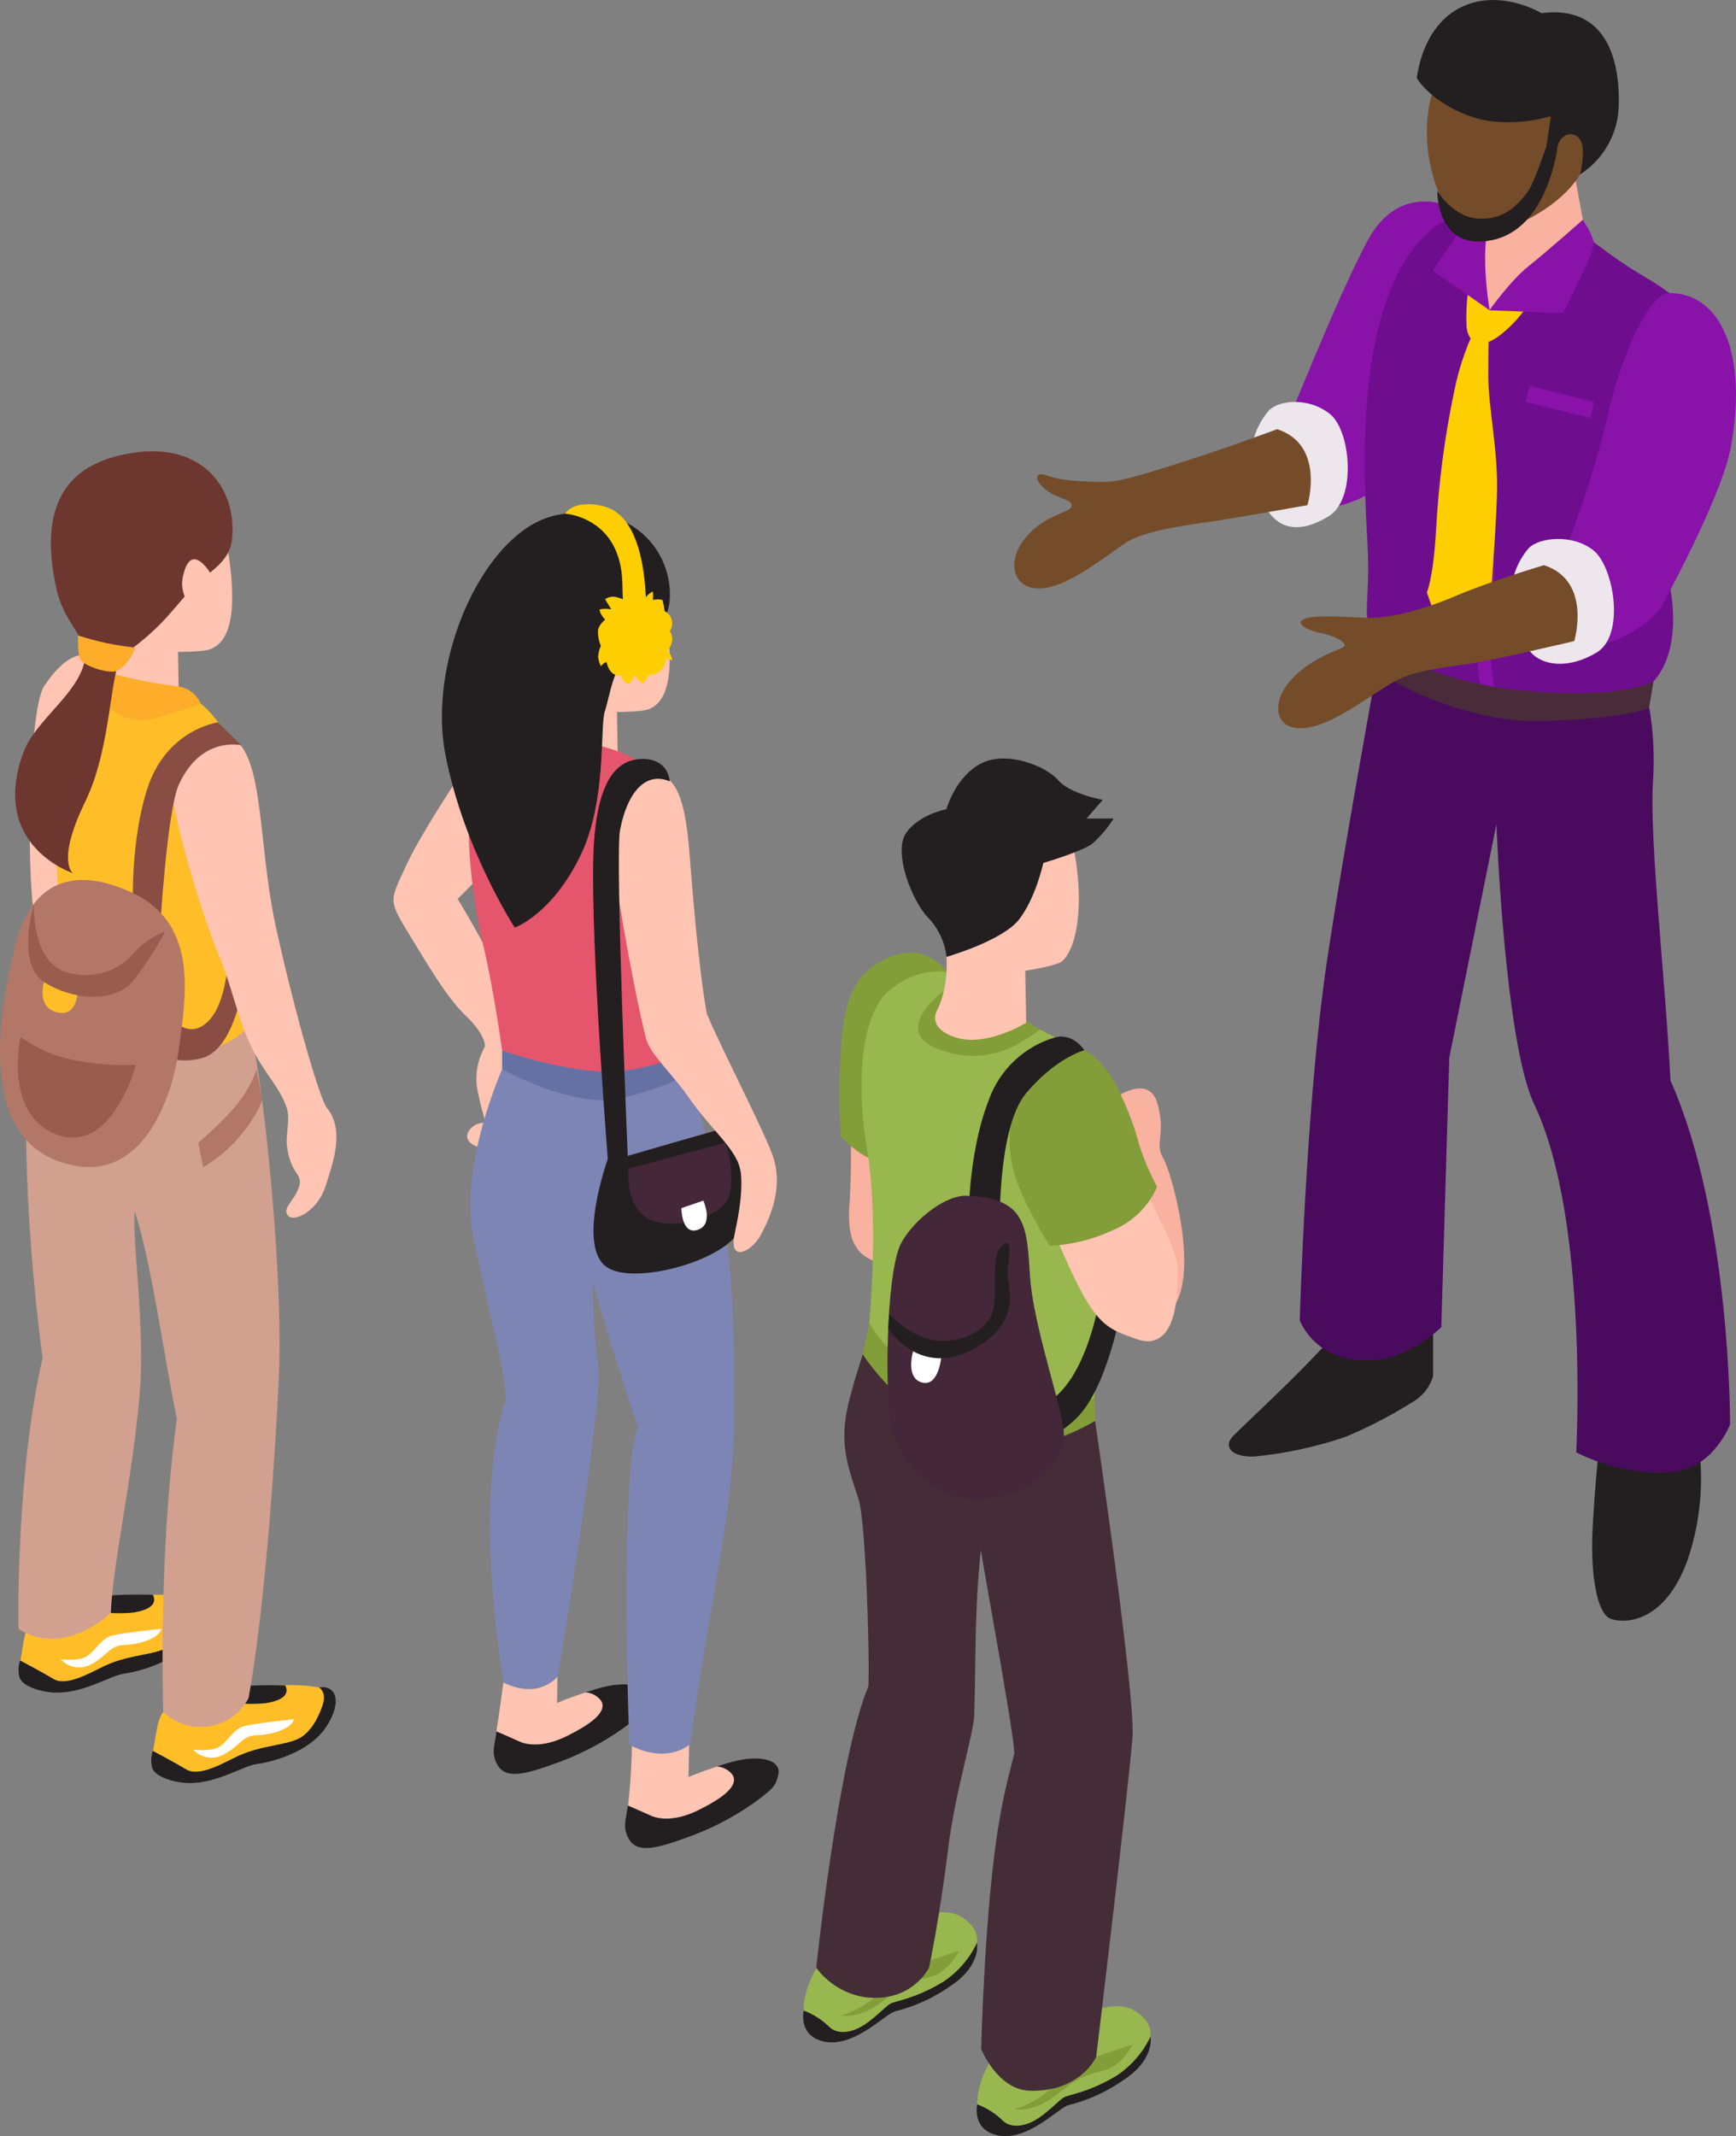 <svg width="126" height="155" viewBox="0 0 126 155" fill="none" xmlns="http://www.w3.org/2000/svg">
<rect x="0" y="0" width="126" height="155" fill="#808080" stroke="none"/>
<g clip-path="url(#clip0_2427_7837)">
<path d="M35.182 53.528C35.182 53.528 30.805 59.936 29.561 62.628C28.318 65.32 28.144 65.243 29.561 67.563C30.979 69.883 32.396 72.361 33.825 73.717C35.255 75.073 35.202 75.92 35.202 75.92C34.694 76.817 34.488 77.852 34.615 78.874C34.753 79.758 35.243 81.469 35.243 81.469C34.991 81.445 34.738 81.495 34.514 81.613C34.29 81.73 34.106 81.91 33.983 82.13C33.412 83.277 36.202 84.1 37.296 81.816C38.389 79.532 38.442 77.724 38.79 76.82C38.992 76.291 36.19 70.089 33.218 65.223C34.121 64.331 37.543 60.885 37.506 59.977C37.397 57.305 39.09 56.345 39.09 56.345L35.182 53.528Z" fill="#FFC4B2"/>
<path d="M41.187 125.95C42.69 125.199 44.119 124.283 43.662 123.428C43.531 123.243 43.36 123.09 43.161 122.979C42.963 122.869 42.742 122.804 42.516 122.79C41.127 123.246 40.434 123.557 40.434 123.557C40.434 123.557 40.459 121.62 40.483 119.974C40.556 115.438 36.502 114.13 36.838 118.238C36.96 119.618 36.134 124.965 36.028 125.631C36.385 125.788 37.126 126.107 37.676 126.357C38.47 126.708 39.685 126.708 41.187 125.95Z" fill="#FFC4B2"/>
<path d="M35.988 127.818C36.49 129.029 37.648 128.9 39.993 128.06C41.871 127.43 43.645 126.525 45.257 125.377C46.739 124.287 46.755 124.142 46.95 123.404C47.221 122.371 45.711 121.79 43.192 122.572L42.504 122.79C42.73 122.804 42.951 122.869 43.149 122.979C43.347 123.09 43.519 123.243 43.65 123.428C44.107 124.283 42.678 125.199 41.175 125.95C39.673 126.7 38.438 126.7 37.685 126.353C37.134 126.103 36.393 125.784 36.036 125.627C35.895 126.636 35.684 127.112 35.988 127.818Z" fill="#231F20"/>
<path d="M50.724 131.329C52.23 130.578 53.66 129.658 53.202 128.803C53.07 128.619 52.898 128.467 52.699 128.357C52.5 128.247 52.279 128.183 52.052 128.169C50.663 128.625 49.971 128.936 49.971 128.936C49.971 128.936 50.003 127.274 50.064 124.836C50.214 118.848 45.504 121.096 45.861 125.203C45.896 127.143 45.804 129.083 45.585 131.01C45.946 131.168 46.683 131.486 47.233 131.737C47.987 132.076 49.218 132.076 50.724 131.329Z" fill="#FFC4B2"/>
<path d="M45.524 133.193C46.026 134.404 47.189 134.279 49.533 133.436C51.41 132.805 53.184 131.902 54.798 130.756C56.276 129.667 56.292 129.521 56.486 128.783C56.762 127.75 55.247 127.169 52.733 127.948L52.04 128.169C52.267 128.183 52.488 128.247 52.687 128.357C52.886 128.467 53.058 128.619 53.19 128.803C53.648 129.659 52.218 130.579 50.712 131.329C49.205 132.08 47.974 132.076 47.221 131.733C46.67 131.482 45.933 131.164 45.573 131.006C45.431 132.011 45.221 132.479 45.524 133.193Z" fill="#231F20"/>
<path d="M44.848 39.348C45.468 39.776 47.792 40.309 48.44 45.401C49.015 49.917 48.015 51.091 47.096 51.454C46.585 51.664 44.779 51.66 44.779 51.66L44.848 55.473C44.848 55.473 42.605 56.357 40.45 55.473L38.3 54.59C38.3 54.59 39.138 53.145 39.001 50.643C38.827 47.544 37.721 43.125 38.503 41.487C39.912 38.541 43.16 38.178 44.848 39.348Z" fill="#FFC4B2"/>
<path d="M37.15 52.221C37.15 52.221 43.277 53.984 44.844 54.509C46.322 55.009 47.501 56.022 49.047 59.109C50.594 62.196 49.452 66.873 49.452 66.873L49.857 76.404C49.857 76.404 46.273 78.628 43.423 78.902C39.523 79.273 36.445 76.227 36.445 76.227C36.445 76.227 35.846 71.788 35.032 68.398C34.356 65.573 33.769 60.844 34.137 58.496C34.858 53.811 37.15 52.221 37.15 52.221Z" fill="#E5556C"/>
<path d="M48.594 43.654C48.432 45.405 46.974 45.926 45.707 47.261C44.439 48.597 44.293 50.393 43.905 51.583C43.516 52.773 44.067 58.108 42.115 62.103C40.033 66.376 37.361 67.301 37.361 67.301C37.361 67.301 33.643 61.607 32.319 54.702C30.995 47.798 35.194 38.468 40.353 37.383C45.824 36.233 48.942 40.062 48.594 43.654Z" fill="#231F20"/>
<path d="M41.013 37.27C41.013 37.27 45.063 37.5 45.172 42.322C45.261 46.632 45.715 47.262 45.715 47.262C46.106 46.863 46.413 46.389 46.615 45.869C46.818 45.349 46.912 44.793 46.893 44.235C46.893 41.741 46.456 37.779 44.188 36.863C43.394 36.536 41.681 36.318 41.013 37.27Z" fill="#FFCE00"/>
<path d="M47.096 46.16C47.096 46.16 45.751 43.864 45.172 46.16C44.999 46.714 45.038 47.313 45.284 47.84C45.53 48.366 45.963 48.783 46.5 49.009L47.096 46.16Z" fill="#FFC4B2"/>
<path d="M52.749 89.987C52.067 85.479 51.02 81.034 49.618 76.695L43.998 79.152L36.445 77.583C36.445 77.583 33.315 84.584 34.344 89.689C35.486 95.39 36.648 99.24 36.713 101.617C35.012 106.592 35.405 115.03 36.551 122.084C39.179 123.367 40.495 121.62 40.495 121.62C40.495 121.62 43.734 102.069 43.431 99.24C43.149 97.188 43.024 95.117 43.058 93.046C44.16 97.243 45.609 101.338 46.298 103.586C44.953 106.766 45.666 126.474 45.674 126.587C45.674 126.587 48.104 128.072 50.088 126.559C51.57 115.587 53.328 109.679 53.287 102.347C53.283 101.807 53.392 94.628 52.749 89.987Z" fill="#7D85B4"/>
<path d="M36.445 77.583C36.445 77.583 41.621 80.448 45.01 79.693C48.898 78.826 50.392 77.579 50.392 77.579L49.865 76.405C49.865 76.405 46.76 77.841 43.82 77.752C40.592 77.656 36.445 76.227 36.445 76.227V77.583Z" fill="#6671A3"/>
<path d="M48.189 46.49C47.978 47.939 46.861 48.98 45.691 48.811C44.52 48.641 43.743 47.334 43.953 45.881C44.164 44.428 45.277 43.395 46.448 43.561C47.618 43.726 48.412 45.042 48.189 46.49Z" fill="#FFCE00"/>
<path d="M45.075 84.015C45.253 83.939 52.68 81.816 52.68 81.816C52.68 81.816 54.879 86.453 53.696 89.205C52.761 91.376 46.371 93.216 44.192 92.029C41.71 90.686 44.139 84.015 44.139 84.015H45.075Z" fill="#231F20"/>
<path d="M45.601 84.798C45.601 84.798 45.358 87.501 47.067 88.43C48.776 89.358 52.453 88.353 52.919 86.779C53.385 85.205 52.68 82.905 52.68 82.905L45.601 84.798Z" fill="#442739"/>
<path d="M49.456 87.659L51.048 87.11C51.048 87.11 51.829 88.841 50.643 89.232C49.456 89.624 49.456 87.659 49.456 87.659Z" fill="white"/>
<path d="M56.163 84.092C55.697 82.498 52.295 75.961 51.303 73.555C50.667 70.085 50.19 63.718 50.088 62.454C49.809 58.617 49.319 56.333 47.513 56.075C46.452 55.925 44.715 58.976 44.476 61.381C44.358 62.571 45.913 71.469 46.881 75.339C47.173 76.489 48.776 77.877 50.036 79.693C51.696 82.086 53.599 83.466 53.773 85.117C53.947 86.767 53.462 88.813 53.308 89.596C52.903 91.642 54.559 90.806 55.191 89.652C56.385 87.477 56.628 85.686 56.163 84.092Z" fill="#FFC4B2"/>
<path d="M46.379 55.074C45.31 55.195 43.273 55.756 43.07 61.994C42.852 68.628 44.188 85.04 44.188 85.04L45.614 85.117C45.614 85.117 44.626 62.115 45.002 60.227C45.622 57.083 47.096 56.03 48.61 56.696C48.428 55.074 46.913 55.017 46.379 55.074Z" fill="#231F20"/>
<path d="M48.804 47.907C48.764 47.649 48.64 47.411 48.452 47.229C48.663 46.947 49.011 46.349 48.61 45.805C48.691 45.687 48.747 45.553 48.772 45.412C48.797 45.271 48.792 45.127 48.757 44.988C48.722 44.849 48.657 44.72 48.568 44.608C48.478 44.496 48.365 44.405 48.238 44.34C48.203 44.068 48.152 43.798 48.084 43.533C47.857 43.47 47.618 43.47 47.391 43.533C47.408 43.329 47.408 43.123 47.391 42.919C47.249 42.978 47.12 43.065 47.012 43.174C46.904 43.282 46.818 43.411 46.76 43.553C46.731 43.609 46.719 43.65 46.699 43.698L45.597 43.642C45.301 43.495 44.988 43.384 44.666 43.311C44.404 43.266 44.135 43.325 43.917 43.476L44.366 44.215C44.087 44.154 43.799 44.154 43.52 44.215C43.52 44.554 43.925 44.961 43.925 44.961C43.684 45.139 43.504 45.388 43.411 45.672C43.377 46.075 43.445 46.48 43.609 46.85C43.501 47.1 43.434 47.365 43.411 47.637C43.431 47.88 43.501 48.116 43.617 48.331C43.617 48.331 43.884 48.02 44.022 48.048C44.306 49.218 45.087 49.001 45.087 49.001C45.087 49.001 45.225 49.574 45.626 49.642C45.889 49.493 46.031 48.952 46.031 48.952C46.031 48.952 46.346 49.481 46.675 49.574C46.833 49.381 46.969 49.172 47.079 48.948C47.079 48.948 47.484 49.114 48.023 48.581C48.224 48.35 48.336 48.055 48.339 47.75C48.49 47.812 48.646 47.865 48.804 47.907Z" fill="#FFCE00"/>
<path d="M7.095 48.02C7.095 48.02 5.669 46.108 3.199 49.788C2.171 51.329 1.826 62.297 2.515 66.776C2.67 68.026 3.174 69.208 3.969 70.186C4.764 71.165 5.819 71.902 7.014 72.313C7.014 72.313 11.573 56.269 11.521 55.889C11.468 55.51 7.095 48.02 7.095 48.02Z" fill="#FFC4B2"/>
<path d="M17.295 127.411C19.053 126.604 20.847 126.66 21.811 126.083C22.774 125.506 23.252 124.207 23.43 123.718C23.75 122.758 23.171 122.439 23.171 122.439C22.356 122.299 21.528 122.243 20.701 122.274C19.458 122.358 16.874 122.379 16.874 122.379C16.735 123.173 16.358 123.907 15.793 124.485C14.809 125.55 12.327 123.843 11.865 124.219C11.403 124.594 11.237 126.523 11.104 127.043C11.104 127.043 12.582 127.814 13.534 128.387C14.485 128.96 16.267 127.887 17.295 127.411Z" fill="#FFBE28"/>
<path d="M11.047 128.282C11.302 128.98 12.772 129.36 13.704 129.372C15.752 129.404 17.64 128.121 18.624 127.996C19.608 127.871 22.434 127.189 23.673 125.296C24.913 123.403 24.333 122.225 23.159 122.439C23.159 122.439 23.738 122.758 23.418 123.718C23.252 124.206 22.774 125.51 21.798 126.083C20.823 126.656 19.041 126.595 17.283 127.411C16.255 127.887 14.481 128.964 13.517 128.387C12.553 127.81 11.088 127.043 11.088 127.043C10.956 127.444 10.942 127.874 11.047 128.282Z" fill="#231F20"/>
<path d="M16.494 123.48C17.43 123.638 18.383 123.669 19.328 123.573C20.422 123.384 21.045 122.988 20.709 122.29C19.433 122.246 18.154 122.281 16.882 122.395L16.494 123.48Z" fill="#231F20"/>
<path d="M21.329 124.739C21.329 124.739 18.441 125.03 17.684 125.252C16.927 125.474 16.494 126.406 15.886 126.757C15.279 127.108 14.023 126.951 14.023 126.951C14.291 127.239 14.646 127.433 15.034 127.502C15.422 127.571 15.822 127.512 16.174 127.334C17.413 126.708 17.547 125.926 18.628 125.901C19.709 125.877 21.171 125.445 21.329 124.739Z" fill="white"/>
<path d="M7.666 120.849C9.423 120.042 11.221 120.098 12.185 119.525C13.149 118.952 13.627 117.645 13.805 117.157C14.125 116.196 13.55 115.878 13.55 115.878C12.733 115.737 11.904 115.682 11.075 115.712C9.836 115.797 7.253 115.817 7.253 115.817C7.112 116.613 6.732 117.347 6.163 117.923C5.179 118.993 2.697 117.286 2.235 117.657C1.774 118.028 1.608 119.961 1.478 120.482C1.478 120.482 2.956 121.253 3.908 121.826C4.859 122.399 6.637 121.325 7.666 120.849Z" fill="#FFBE28"/>
<path d="M1.417 121.721C1.672 122.423 3.146 122.799 4.078 122.811C6.127 122.843 8.014 121.564 8.998 121.435C9.982 121.305 12.805 120.628 14.048 118.735C15.291 116.842 14.704 115.664 13.533 115.878C13.533 115.878 14.108 116.197 13.789 117.157C13.627 117.645 13.149 118.949 12.169 119.526C11.189 120.103 9.407 120.034 7.649 120.849C6.621 121.326 4.847 122.403 3.883 121.826C2.92 121.249 1.454 120.486 1.454 120.482C1.322 120.883 1.31 121.313 1.417 121.721Z" fill="#231F20"/>
<path d="M6.884 116.903C7.821 117.06 8.774 117.092 9.719 116.996C10.812 116.806 11.436 116.414 11.1 115.712C9.824 115.668 8.548 115.703 7.277 115.817L6.884 116.903Z" fill="#231F20"/>
<path d="M11.703 118.182C11.703 118.182 8.816 118.469 8.058 118.695C7.301 118.921 6.872 119.845 6.26 120.196C5.649 120.547 4.398 120.389 4.398 120.389C4.664 120.681 5.018 120.878 5.407 120.951C5.796 121.024 6.198 120.968 6.552 120.793C7.791 120.151 7.937 119.385 9.026 119.352C10.116 119.32 11.541 118.884 11.703 118.182Z" fill="white"/>
<path d="M1.349 118.182C3.475 119.594 6.095 118.783 8.042 117.032C8.18 113.436 9.662 107.052 10.152 100.983C10.537 96.266 9.573 89.882 9.776 87.885C10.99 91.516 11.938 98.675 12.841 102.952C11.703 111.063 11.744 120.417 11.849 124.219C12.288 124.637 12.819 124.948 13.399 125.128C13.979 125.307 14.593 125.35 15.193 125.253C15.792 125.156 16.361 124.922 16.855 124.569C17.348 124.215 17.753 123.753 18.037 123.218C18.636 120.018 19.616 112.427 20.227 100.217C20.539 94.002 19.616 83.361 18.636 77.123C18.221 74.808 17.633 72.527 16.878 70.299L4.382 70.618C3.187 73.258 2.399 76.063 2.045 78.938C1.616 82.841 2.219 92.126 3.09 98.534C1.215 106.705 1.308 117.294 1.349 118.182Z" fill="#D2A08F"/>
<path d="M12.991 34.631C13.631 35.075 16.012 35.62 16.68 40.853C17.271 45.49 16.247 46.697 15.299 47.092C14.777 47.306 12.918 47.302 12.918 47.302L12.991 51.216C12.991 51.216 10.687 52.124 8.476 51.216L6.265 50.308C6.265 50.308 7.131 48.827 6.985 46.273C6.807 43.073 5.669 38.541 6.479 36.855C7.921 33.808 11.258 33.433 12.991 34.631Z" fill="#FFC4B2"/>
<path d="M3.199 74.249C4.252 75.488 9.018 76.517 10.666 76.715C13.149 77.01 16.971 76.098 18.134 74.27C17.672 70.101 17.729 62.914 17.729 62.914C17.729 62.914 18.895 58.112 17.324 54.941C15.752 51.769 14.525 50.728 13.007 50.219C11.387 49.675 5.718 49.816 5.718 49.816C5.718 49.816 2.353 53.411 3.434 58.165C5.021 65.198 3.681 70 3.199 74.249Z" fill="#FFBE28"/>
<path d="M7.095 50.651C7.095 50.651 8.804 52.753 11.063 52.156C12.252 51.855 13.424 51.491 14.574 51.067C14.422 50.705 14.171 50.393 13.85 50.166C13.528 49.94 13.149 49.809 12.756 49.788C10.991 49.553 9.244 49.197 7.528 48.722L7.095 50.651Z" fill="#FEAD2A"/>
<path d="M16.85 39.058C16.68 40.854 15.202 41.39 13.882 42.762C12.562 44.134 11.857 45.45 8.986 47.492C7.933 48.238 8.2 54.037 6.192 58.153C4.049 62.547 5.297 63.355 5.297 63.355C5.297 63.355 -0.778 61.393 1.689 54.614C2.596 52.136 6.074 50.115 6.192 47.504C6.244 46.293 4.637 45.083 4.118 42.823C2.498 35.672 5.819 33.639 8.978 32.977C14.578 31.782 17.194 35.366 16.85 39.058Z" fill="#6D362F"/>
<path d="M15.299 41.628C15.299 41.628 13.918 39.271 13.327 41.628C13.147 42.197 13.188 42.813 13.44 43.354C13.693 43.896 14.139 44.323 14.692 44.553L15.299 41.628Z" fill="#FFC4B2"/>
<path d="M5.669 46.107C5.669 46.107 5.588 47.605 5.904 47.939C6.309 48.391 7.929 48.904 8.496 48.682C9.124 48.295 9.586 47.69 9.792 46.983C8.39 46.838 7.008 46.545 5.669 46.107Z" fill="#FEAD2A"/>
<path d="M11.602 72.809C11.748 73.12 13.517 76.037 15.299 73.891C17.081 71.744 16.643 65.57 16.643 65.57L18.134 67.305C18.134 67.305 17.943 76.009 14.574 76.796C11.205 77.583 10.666 74.94 10.666 74.94L11.602 72.809Z" fill="#894D43"/>
<path d="M23.718 80.371C23.228 79.774 21.442 73.697 20.033 67.301C18.538 60.501 19.352 53.266 15.817 53.266C13.25 53.266 12.671 54.59 12.42 55.909C12.055 57.822 14.489 65.998 15.983 69.569C16.878 71.716 17.247 73.983 18.36 76.191C19.207 77.869 20.385 79.015 20.823 80.42C21.078 81.227 20.725 82.328 20.823 83.139C21.13 85.351 22.001 85.093 21.709 86.089C21.418 87.086 20.442 87.655 20.899 88.196C21.357 88.736 23.058 87.841 23.621 86.089C24.183 84.338 25.042 81.989 23.718 80.371Z" fill="#FFC4B2"/>
<path d="M15.817 52.415C15.817 52.415 12.035 52.919 10.666 57.301C9.298 61.684 9.694 66.8 9.694 66.8L11.602 67.608C11.602 67.608 12.116 58.875 12.97 56.954C14.59 53.351 17.522 54.077 17.522 54.077L15.817 52.415Z" fill="#894D43"/>
<path d="M1.093 68.636C2.081 64.601 4.738 62.495 9.642 64.799C14.546 67.103 13.416 72.632 13.003 75.969C12.59 79.306 10.573 85.561 5.394 84.572C0.692 83.672 -1.474 79.092 1.093 68.636Z" fill="#B27767"/>
<path d="M3.199 71.255C3.199 71.255 2.624 73.039 4.094 73.442C5.564 73.846 5.625 72.054 5.625 72.054L3.199 71.255Z" fill="#FFBE28"/>
<path d="M2.462 65.57C2.462 65.57 1.146 69.936 3.199 71.256C5.252 72.575 8.306 72.793 9.642 71.183C10.535 70.065 11.317 68.864 11.978 67.596C11.068 67.928 10.261 68.494 9.642 69.238C9.06 69.879 8.309 70.343 7.475 70.579C6.641 70.814 5.757 70.811 4.924 70.57C2.239 69.879 2.462 65.57 2.462 65.57Z" fill="#995C4F"/>
<path d="M1.482 75.23C2.697 76.098 4.089 76.687 5.56 76.953C6.977 77.219 8.42 77.323 9.861 77.264C9.861 77.264 8.099 83.934 4.009 82.276C0.255 80.754 1.482 75.23 1.482 75.23Z" fill="#995C4F"/>
<path d="M18.628 77.595C18.203 78.749 17.551 79.807 16.708 80.706C15.98 81.481 15.21 82.215 14.4 82.905L14.74 84.689C15.577 84.2 16.34 83.595 17.008 82.893C18.628 81.134 19.033 79.818 19.033 79.818L18.628 77.595Z" fill="#B27767"/>
<path d="M99.257 17.469C97.637 20.491 95.673 25.285 94.216 28.768C93.191 31.217 92.26 32.448 92.567 34.417C95.532 33.477 94.936 34.469 96.617 36.838C97.755 36.596 100.018 35.975 101.335 34.014C103.323 31.04 104.202 26.383 104.202 26.383L105.627 15.157C105.627 15.157 101.675 12.957 99.257 17.469Z" fill="#8912A9"/>
<path d="M96.155 97.61C96.155 97.61 94.863 99.01 93.134 100.689C91.539 102.242 91.041 102.686 89.559 104.131C88.692 104.97 89.409 105.745 91.057 105.68C93.295 105.46 95.5 104.985 97.629 104.264C99.339 103.551 100.986 102.696 102.553 101.71C103.254 101.299 103.775 100.643 104.015 99.87V95.794L96.155 97.61Z" fill="#231F20"/>
<path d="M116.079 104.821C116.079 104.821 115.779 107.476 115.597 110.809C115.415 114.142 115.884 117.088 116.909 117.455C117.933 117.823 120.841 117.774 122.501 113.146C123.49 110.21 123.72 107.073 123.169 104.026L116.079 104.821Z" fill="#231F20"/>
<path d="M119.978 56.656C120.59 47.153 115.334 42.161 115.334 42.161C115.739 38.961 100.853 43.44 100.853 43.44C100.853 43.44 97.662 60.651 96.313 69.714C94.778 80.012 94.337 95.794 94.337 95.794C94.337 95.794 95.37 98.736 99.221 98.72C102.173 98.72 104.611 96.298 104.611 96.298L105.19 76.735L108.611 59.807C108.611 59.807 109.199 75.605 111.369 80.161C115.334 88.502 114.402 105.374 114.402 105.374C114.402 105.374 117.796 107.23 121.594 106.77C124.396 106.431 125.571 103.348 125.571 103.348C125.571 103.348 125.64 88.264 121.242 78.398C120.873 70.924 119.699 61.018 119.978 56.656Z" fill="#4A0B5E"/>
<path d="M121.238 42.774C120.225 37.786 123.396 29.55 122.979 23.752C122.299 21.52 120.076 20.568 118.435 19.515C117.274 18.768 116.153 17.96 115.078 17.093L107.21 16.948C107.21 16.948 106.044 14.575 103.566 16.948C98.301 21.964 98.945 33.965 99.249 39.36C99.52 44.267 98.617 44.683 99.986 46.721C99.808 48.69 111.547 52.907 118.01 50.756C122.323 49.279 121.416 43.662 121.238 42.774Z" fill="#6E0E8E"/>
<path d="M107.603 22.162C107.603 22.162 105.461 30.406 106.044 32.605C106.627 34.805 107.619 39.465 107.465 42.29C107.312 45.115 107.012 48.456 107.465 49.683C107.718 50.399 108.169 51.03 108.765 51.503C108.765 51.503 107.955 47.98 108.178 45.757C108.401 43.533 108.684 41.842 108.178 38.574C107.923 36.911 107.538 35.676 107.275 34.429C106.972 33.106 106.907 31.74 107.081 30.394C107.486 27.743 108.027 25.114 108.701 22.517L107.603 22.162Z" fill="#8912A9"/>
<path d="M106.595 20.887C106.444 21.832 106.395 22.792 106.449 23.748C106.579 24.833 107.344 25.362 108.664 24.474C109.525 23.85 110.266 23.078 110.855 22.194L106.595 20.887Z" fill="#FFCE00"/>
<path d="M107.478 23.021C106.585 24.677 105.941 26.454 105.566 28.296C104.853 31.671 104.405 35.096 104.226 38.541C104.015 42.036 103.562 42.98 103.562 42.98L104.983 47.015L108.053 45.127C108.053 45.127 108.555 39.139 108.652 35.874C108.749 32.609 108.012 29.611 108.02 27.162C108.028 24.712 108.053 23.893 108.053 23.893L107.478 23.021Z" fill="#FFCE00"/>
<path d="M108.097 15.826L107.389 19.934C107.442 20.837 107.692 21.717 108.122 22.513C109.582 22.118 110.998 21.577 112.349 20.899C113.483 20.286 114.5 19.48 115.354 18.518L114.07 11.501L108.097 15.826Z" fill="#F9B1A0"/>
<path d="M114.771 3.809C113.07 1.65 108.182 -0.17 104.995 4.527C101.654 9.455 104.813 17.505 107.737 17.037C109.377 16.774 113.066 15.286 114.682 12.655C116.504 9.685 116.091 5.488 114.771 3.809Z" fill="#754C29"/>
<path d="M102.825 5.649C103.465 6.767 105.773 8.579 108.518 8.829C109.882 8.948 111.255 8.811 112.568 8.426L112.224 10.673C112.503 10.692 112.783 10.665 113.054 10.592C113.394 9.467 114.41 9.576 114.73 10.209C115.111 10.952 114.682 12.655 114.682 12.655C115.516 12.121 116.208 11.393 116.697 10.533C117.186 9.673 117.458 8.707 117.488 7.719C117.565 5.581 117.253 0.274 111.892 0.956C108.121 -1.086 103.703 -0 102.825 5.649Z" fill="#231F20"/>
<path d="M121.161 21.262C119.618 21.262 117.492 26.286 116.646 30.334C115.818 33.754 114.745 37.11 113.434 40.377C115.431 40.49 114.066 45.361 115.682 46.717C117.492 46.923 120.173 44.792 120.562 44.07C122.27 40.906 125.085 35.362 125.623 32.456C126.863 25.766 124.955 21.27 121.161 21.262Z" fill="#8912A9"/>
<path d="M106.137 16.5L103.987 19.632L108.121 22.513C108.121 22.513 107.534 19.164 107.923 16.944C107.614 17.044 107.282 17.056 106.966 16.977C106.651 16.899 106.363 16.734 106.137 16.5Z" fill="#8912A9"/>
<path d="M114.876 15.948C114.876 15.948 112.301 18.24 110.976 19.285C109.652 20.33 108.101 22.513 108.101 22.513L113.442 22.723C113.442 22.723 115.706 18.284 115.682 17.687C115.658 17.09 114.876 15.948 114.876 15.948Z" fill="#8912A9"/>
<path d="M92.094 29.789C92.875 28.982 95.058 28.837 96.548 30.055C98.038 31.274 98.488 36.217 96.427 37.464C94.288 38.755 93.029 38.271 92.243 37.363C91.344 36.35 90.575 34.333 90.923 32.117C91.114 31.257 91.516 30.457 92.094 29.789Z" fill="#EDE6EC"/>
<path d="M110.956 39.772C111.742 38.965 114.196 38.739 115.674 39.953C117.152 41.168 117.962 46.087 115.901 47.334C113.762 48.625 111.9 48.238 111.11 47.334C110.215 46.321 109.446 44.304 109.794 42.088C109.986 41.233 110.385 40.438 110.956 39.772Z" fill="#EDE6EC"/>
<path d="M104.319 13.849C104.319 13.849 105.473 15.815 107.388 15.867C108.964 15.927 110.013 15.129 110.932 13.849C111.304 13.321 112.224 10.674 112.224 10.674L113.054 10.593C113.054 10.593 112.414 16.545 108.328 17.416C104.242 18.288 104.319 13.849 104.319 13.849Z" fill="#231F20"/>
<path d="M99.982 46.717L99.893 48.678C99.893 48.678 105.587 52.548 112.22 52.31C118.853 52.072 119.695 51.321 119.695 51.321L120.011 49.428C120.011 49.428 118.006 50.736 110.932 50.147C103.857 49.558 99.982 46.717 99.982 46.717Z" fill="#492B3A"/>
<path d="M111.017 28.001L110.737 29.167L115.467 30.333L115.682 29.167L111.017 28.001Z" fill="#8912A9"/>
<path d="M92.697 31.141C92.697 31.141 88.874 32.557 86.266 33.38C83.659 34.203 81.407 34.966 80.192 34.962C78.977 34.958 77.042 34.922 76.001 34.506C75.09 34.143 75.017 34.853 75.928 35.555C76.912 36.306 77.884 36.177 77.762 36.766C77.661 37.242 75.333 37.383 73.996 39.655C73.211 40.991 73.591 42.912 75.758 42.678C77.924 42.444 81.091 39.651 82.071 39.171C83.051 38.691 84.622 38.295 87.534 37.9C89.287 37.662 94.896 36.653 94.896 36.653C94.896 36.653 96.22 32.283 92.697 31.141Z" fill="#754C29"/>
<path d="M112.062 41.007C112.062 41.007 108.178 42.161 105.627 43.251C103.076 44.34 100.768 44.832 99.553 44.828C98.338 44.824 96.03 44.59 94.94 44.828C93.851 45.066 94.576 45.668 95.791 45.91C97.006 46.152 97.917 46.717 97.487 46.955C97.058 47.193 94.519 47.972 93.24 49.937C92.397 51.236 92.571 53.048 94.758 52.814C96.945 52.58 99.889 50.078 101.496 49.299C102.476 48.823 103.562 48.577 106.473 48.182C108.227 47.944 114.26 46.515 114.26 46.515C114.26 46.515 115.581 42.153 112.062 41.007Z" fill="#754C29"/>
<path d="M59.775 142.087C59.116 142.881 58.661 143.823 58.45 144.831C58.078 146.32 58.608 147.527 59.665 147.934C60.722 148.342 62.569 147.482 63.476 146.611C64.606 145.525 65.995 145.311 68.149 144.153C70.303 142.995 71.66 140.965 70.481 139.67C69.619 138.726 68.671 138.508 66.942 139.012C66.055 139.27 61.455 141.595 61.455 141.595L59.775 142.087Z" fill="#98B74E"/>
<path d="M62.872 140.981C62.872 140.981 64.61 140.307 65.598 139.952C66.756 139.549 67.647 140.279 66.25 141.228C64.853 142.176 62.913 143.294 62.913 143.294L62.872 140.981Z" fill="white"/>
<path d="M60.184 147.058C60.589 147.462 61.346 147.607 62.297 147.159C63.249 146.711 64.221 145.61 64.61 145.388C64.998 145.166 66.363 145.053 68.453 143.798C69.513 143.096 70.361 142.119 70.907 140.973C70.907 140.973 71.263 142.628 68.914 144.145C67.706 144.988 66.35 145.6 64.917 145.949C64.108 146.239 61.702 148.854 59.459 148.027C57.96 147.478 58.333 145.88 58.333 145.88C59.026 146.139 59.656 146.541 60.184 147.058Z" fill="#231F20"/>
<path d="M69.587 141.562C69.587 141.562 67.234 142.265 66.003 142.822C64.772 143.378 64.156 144.383 63.168 145.166C62.531 145.647 61.81 146.005 61.042 146.223C61.042 146.223 62.383 146.558 64.12 145.166C65.857 143.774 66.412 143.742 67.643 143.395C68.874 143.047 69.587 141.562 69.587 141.562Z" fill="#839E38"/>
<path d="M72.368 148.903C71.71 149.695 71.256 150.636 71.044 151.643C70.672 153.136 71.202 154.342 72.259 154.746C73.316 155.149 75.163 154.294 76.07 153.426C77.2 152.337 78.589 152.127 80.743 150.965C82.897 149.802 84.254 147.781 83.075 146.485C82.213 145.541 81.265 145.323 79.536 145.824C78.653 146.082 74.049 148.41 74.049 148.41L72.368 148.903Z" fill="#98B74E"/>
<path d="M75.466 147.785C75.466 147.785 77.204 147.107 78.192 146.752C79.35 146.348 80.241 147.079 78.844 148.027C77.447 148.975 75.507 150.093 75.507 150.093L75.466 147.785Z" fill="white"/>
<path d="M72.781 153.862C73.186 154.266 73.94 154.407 74.891 153.959C75.843 153.511 76.815 152.413 77.204 152.187C77.592 151.961 78.957 151.853 81.046 150.602C82.106 149.898 82.954 148.922 83.501 147.777C83.501 147.777 83.857 149.431 81.508 150.945C80.299 151.787 78.944 152.4 77.511 152.752C76.701 153.039 74.296 155.658 72.053 154.831C70.554 154.278 70.927 152.684 70.927 152.684C71.621 152.944 72.252 153.345 72.781 153.862Z" fill="#231F20"/>
<path d="M82.18 148.366C82.18 148.366 79.828 149.068 78.597 149.625C77.366 150.182 76.75 151.187 75.762 151.966C75.125 152.447 74.404 152.807 73.636 153.027C73.636 153.027 74.976 153.358 76.714 151.966C78.451 150.574 79.006 150.541 80.237 150.194C81.468 149.847 82.18 148.366 82.18 148.366Z" fill="#839E38"/>
<path d="M61.678 80.783C61.792 82.88 61.792 84.981 61.678 87.078C61.467 89.41 61.812 90.811 63.346 91.46C64.881 92.11 69.963 88.777 69.963 88.777L68.343 80.779L61.678 80.783Z" fill="#F9B1A0"/>
<path d="M69.963 72.672C69.963 72.672 68.457 68.015 64.8 69.367C62.265 70.307 61.236 72.079 61.03 76.287C60.886 78.328 60.886 80.376 61.03 82.417C61.03 82.417 63.119 85.044 65.448 84.176C66.106 83.953 66.702 83.579 67.188 83.085C67.674 82.59 68.037 81.988 68.246 81.327L69.963 72.672Z" fill="#839E38"/>
<path d="M80.759 79.77C80.759 79.77 83.351 77.804 83.999 80.044C84.647 82.284 83.788 82.97 84.404 83.987C85.019 85.003 86.918 91.791 85.339 94.579C83.76 97.368 78.702 89.62 78.702 89.62L80.759 79.77Z" fill="#F9B1A0"/>
<path d="M79.091 100.418H72.279L63.577 95.657C62.766 97.701 62.09 99.796 61.552 101.928C60.921 104.752 61.496 106.29 62.318 108.788C62.816 110.301 63.128 119.586 63.03 122.338C60.823 127.628 59.244 142.773 59.244 142.773C59.67 143.348 60.205 143.833 60.819 144.2C61.434 144.568 62.115 144.811 62.824 144.916C66.189 145.319 67.428 142.773 67.428 142.773C67.428 142.773 68.198 139.198 68.817 134.129C69.323 129.997 70.668 125.845 70.716 124.384C70.826 120.982 70.716 116.858 71.19 112.476C71.656 115.301 73.519 125.389 73.62 127.156C73.478 127.963 73.012 129.271 72.514 132.188C71.462 138.354 71.214 148.673 71.214 148.673C71.214 148.673 72.397 151.626 74.742 151.695C78.435 151.796 79.564 149.233 79.564 149.233C79.564 149.233 81.962 129.283 82.197 126.034C82.431 122.786 79.091 100.418 79.091 100.418Z" fill="#442D37"/>
<path d="M68.894 70.569C68.894 70.569 66.796 69.968 64.48 71.921C62.759 73.378 61.994 77.78 62.937 83.434C63.881 89.087 62.978 97.234 62.978 97.234C62.978 97.234 65.626 100.677 69.619 102.267C75.58 104.639 79.338 102.113 79.338 102.113C79.338 102.113 80.755 89.527 80.759 85.064C80.759 81.779 80.241 78.547 77.985 76.251C77.175 75.444 75.555 74.758 74.486 74.205C70.409 72.111 68.894 70.569 68.894 70.569Z" fill="#98B74E"/>
<path d="M68.894 71.639C68.265 72.035 67.705 72.531 67.238 73.108C66.675 73.915 65.812 75.363 68.339 76.203C69.213 76.522 70.144 76.654 71.072 76.59C72 76.526 72.904 76.267 73.725 75.831C74.336 75.487 74.928 75.112 75.499 74.706L71.644 72.321L68.894 71.639Z" fill="#839E38"/>
<path d="M63.095 95.992L62.621 98.264C62.621 98.264 67.222 105.66 74.916 104.785C77.195 104.522 79.496 103.082 79.496 103.082L79.431 101.419C79.431 101.419 78.155 102.202 74.511 101.992C71.527 101.807 68.645 100.84 66.156 99.188C64.894 98.382 63.844 97.286 63.095 95.992Z" fill="#839E38"/>
<path d="M73.871 57.084C72.211 57.084 69.599 57.426 68.202 60.36C67.428 61.974 68.522 66.357 68.696 69.427C68.833 71.901 67.999 73.33 67.999 73.33C67.999 73.33 67.234 74.629 69.441 75.295C71.648 75.961 74.482 74.205 74.482 74.205L74.413 70.432C74.413 70.432 76.71 70.093 77.111 69.726C78.074 68.842 78.588 66.215 78.139 62.83C77.475 57.786 75.345 57.096 73.871 57.084Z" fill="#FFC4B2"/>
<path d="M68.7 69.427C68.7 69.427 72.749 68.273 73.964 66.712C75.179 65.15 75.725 62.612 75.725 62.612C75.725 62.612 78.471 61.805 79.257 61.232C79.869 60.699 80.397 60.077 80.824 59.388H78.864L80.038 58.032C80.038 58.032 77.686 57.628 76.799 56.603C75.912 55.578 73.073 54.444 71.21 55.393C69.348 56.341 68.692 58.71 68.692 58.71C68.692 58.71 66.602 59.113 65.723 60.509C64.844 61.906 66.213 65.433 67.388 66.607C68.118 67.382 68.578 68.371 68.7 69.427Z" fill="#231F20"/>
<path d="M79.909 93.659C79.909 93.659 79.006 100.378 75.75 101.891C72.494 103.404 71.542 103.554 71.542 103.554L72.223 105.257C72.223 105.257 76.147 105.22 78.422 102.585C80.698 99.95 81.634 93.659 81.634 93.659H79.909Z" fill="#231F20"/>
<path d="M77.576 77.349C76.021 77.821 74.49 80.864 74.495 84.273C74.495 86.154 75.762 87.663 76.576 89.584C78.872 94.983 79.714 96.149 81.646 96.847C82.553 97.174 83.412 97.654 84.302 96.964C85.307 96.157 85.493 94.059 85.493 92.32C85.493 90.302 83.387 87.449 82.508 84.653C81.63 81.856 80.208 76.546 77.576 77.349Z" fill="#FFC4B2"/>
<path d="M78.702 76.203C78.702 76.203 79.82 76.671 80.824 78.402C81.645 79.91 82.282 81.512 82.719 83.172C83.051 84.187 83.474 85.17 83.983 86.109C83.353 87.555 82.178 88.697 80.71 89.285C79.293 89.947 77.759 90.323 76.195 90.391C76.195 90.391 74.041 87.017 73.514 84.766C72.988 82.514 73.28 79.116 74.729 77.74C76.179 76.364 78.702 76.203 78.702 76.203Z" fill="#839E38"/>
<path d="M76.588 75.267C75.492 75.587 74.486 76.159 73.652 76.938C72.819 77.717 72.181 78.68 71.789 79.75C70.129 83.963 70.295 89.285 70.295 89.285L72.567 89.62C72.567 89.62 72.304 81.876 74.495 79.294C76.685 76.711 78.702 76.203 78.702 76.203C78.702 76.203 77.912 74.932 76.588 75.267Z" fill="#231F20"/>
<path d="M70.133 86.759C68.692 86.719 66.489 88.325 65.448 90.116C64.407 91.908 64.233 99.49 64.569 102.779C64.905 106.068 67.942 109.123 71.542 108.772C75.142 108.421 77.353 105.947 77.212 103.953C77.07 101.96 74.98 96.169 74.754 92.546C74.527 88.922 74.462 86.908 70.133 86.759Z" fill="#442739"/>
<path d="M66.278 98.03C66.278 98.03 65.675 99.999 66.938 100.314C68.201 100.629 68.339 98.264 68.339 98.264L66.278 98.03Z" fill="white"/>
<path d="M64.537 95.33C64.537 95.33 66.157 97.17 68.149 97.275C70.141 97.38 71.793 96.383 72.093 95.019C72.393 93.655 71.883 91.121 72.725 90.371C73.567 89.62 73.178 91.404 73.13 92.344C73.081 93.284 74.312 95.79 70.805 97.796C66.756 100.104 64.472 96.379 64.472 96.379L64.537 95.33Z" fill="#231F20"/>
</g>
<defs>
<clipPath id="clip0_2427_7837">
<rect width="126" height="155" fill="white"/>
</clipPath>
</defs>
</svg>
